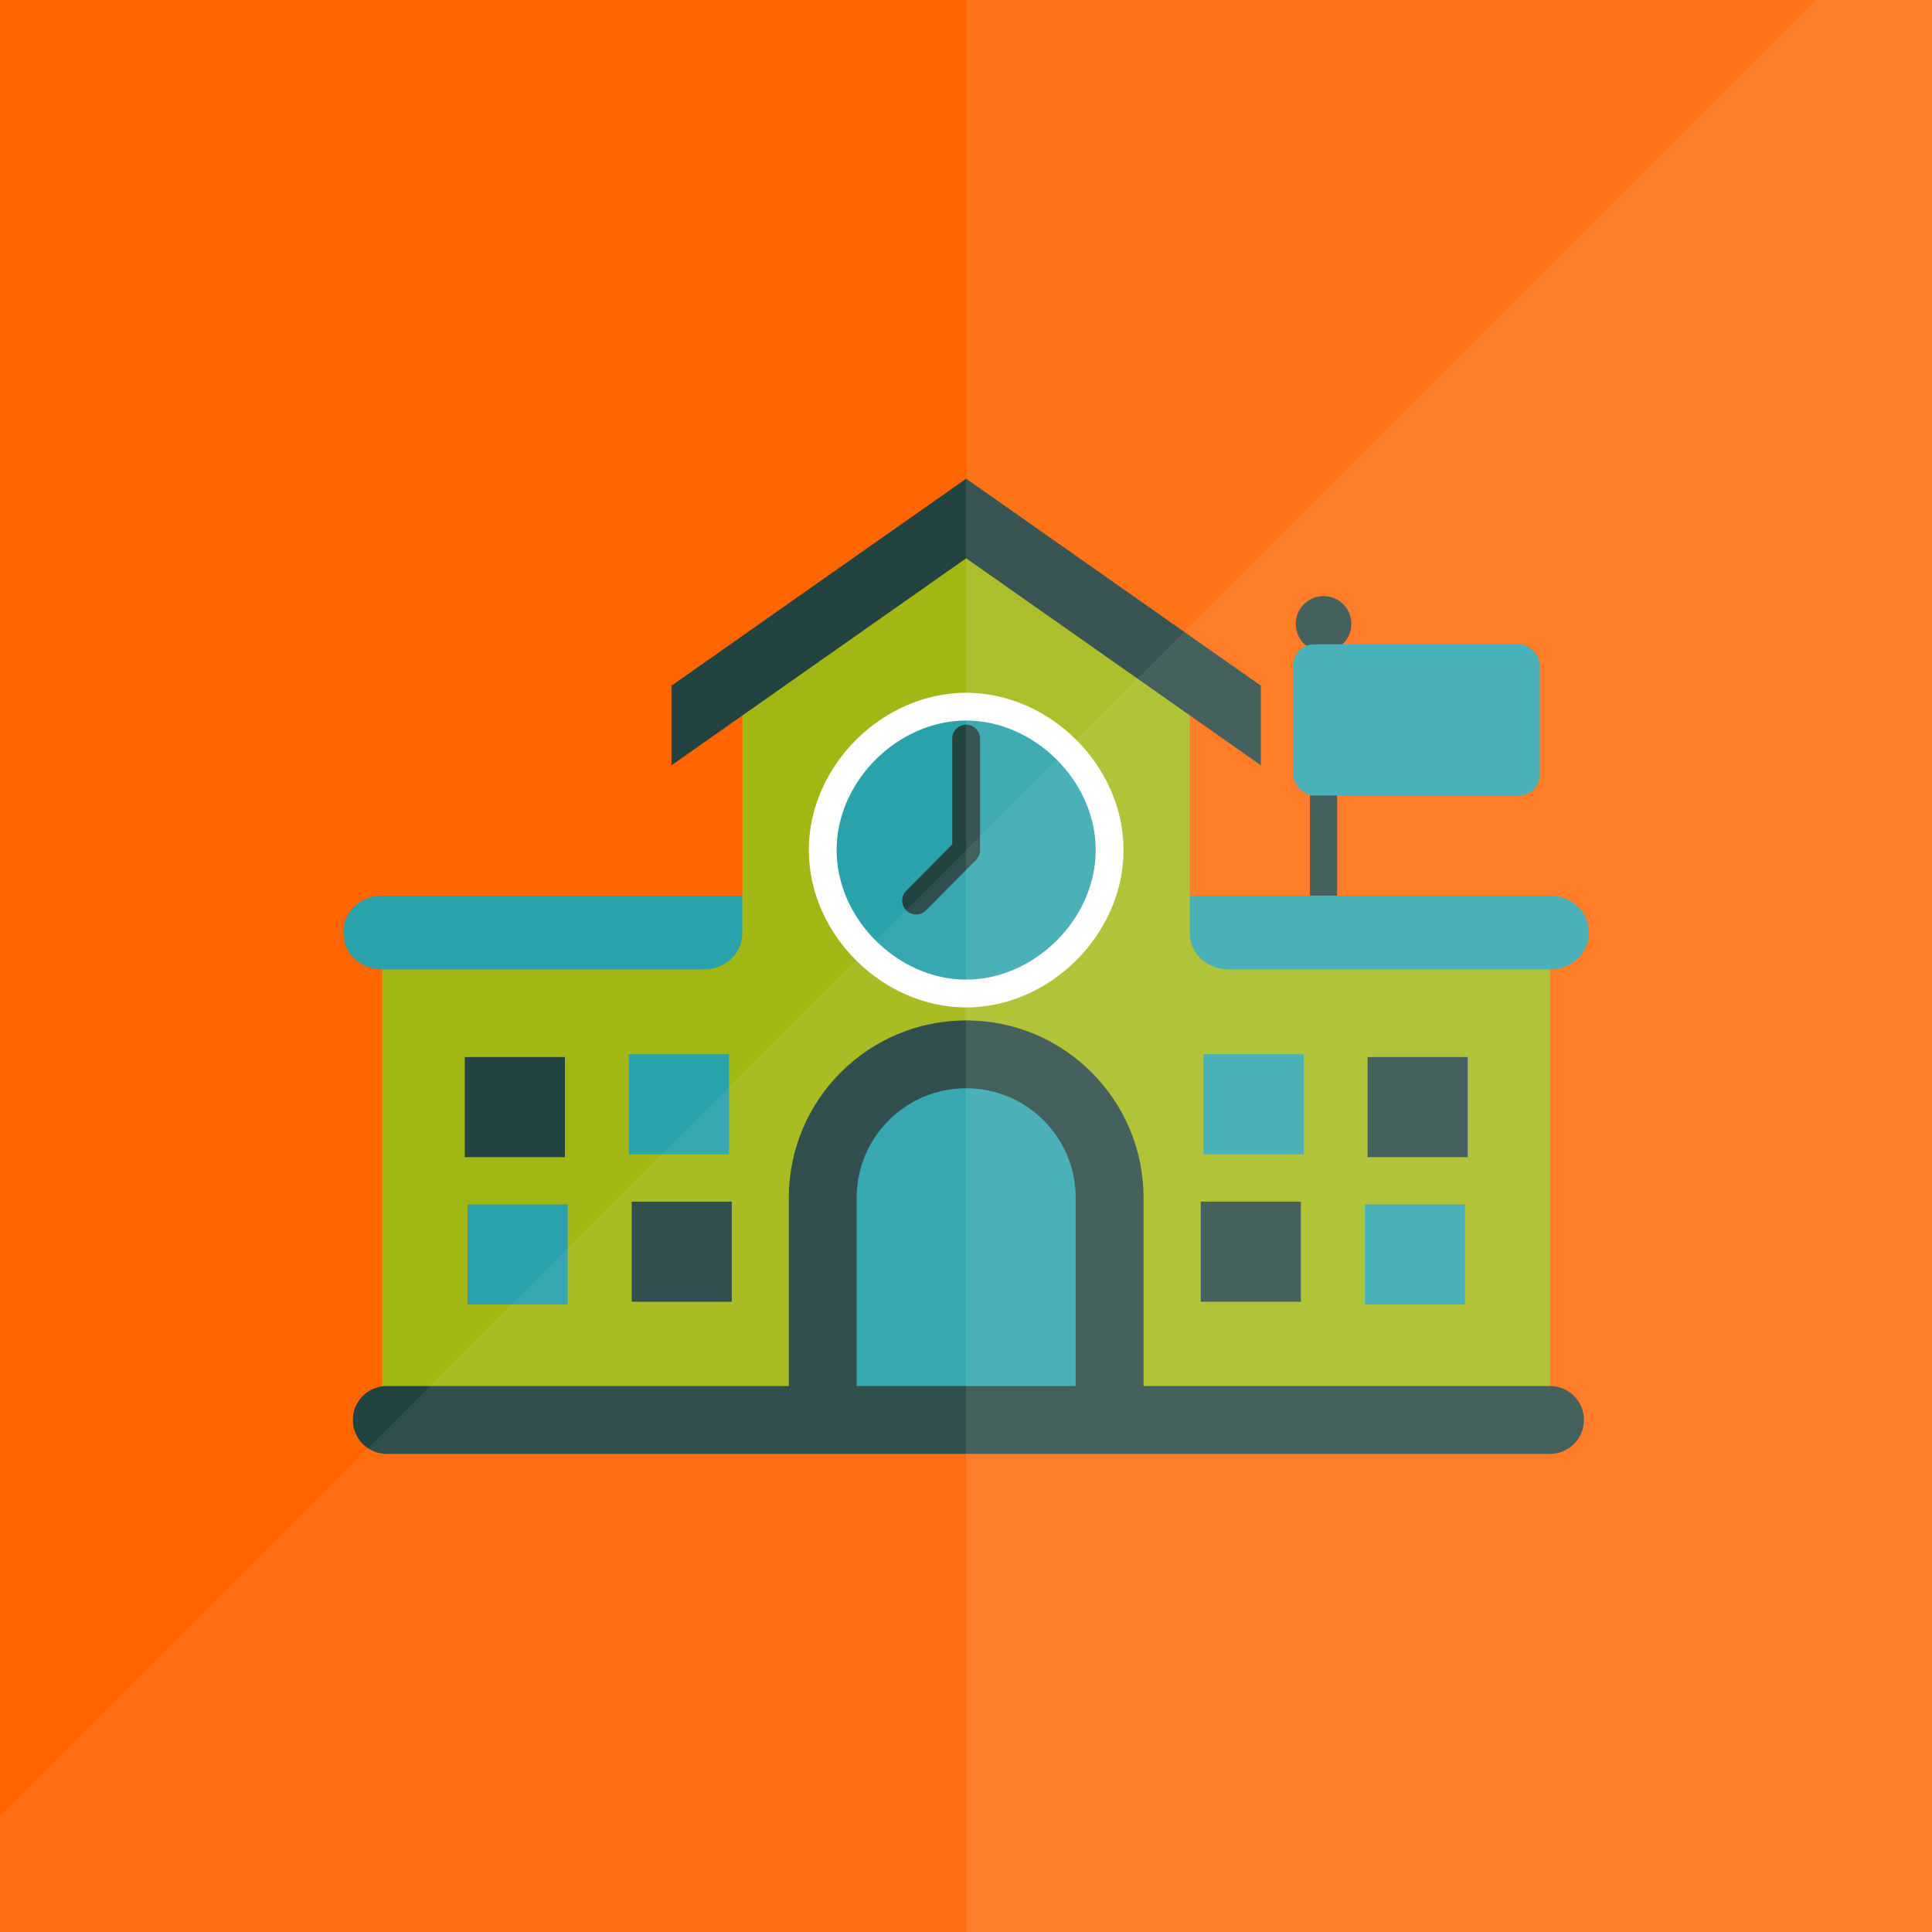 <?xml version="1.0" encoding="UTF-8" standalone="no"?>
<!-- Created with Inkscape (http://www.inkscape.org/) -->

<svg
   xmlns:dc="http://purl.org/dc/elements/1.1/"
   xmlns:cc="http://creativecommons.org/ns#"
   xmlns:rdf="http://www.w3.org/1999/02/22-rdf-syntax-ns#"
   xmlns:svg="http://www.w3.org/2000/svg"
   xmlns="http://www.w3.org/2000/svg"
   xmlns:sodipodi="http://sodipodi.sourceforge.net/DTD/sodipodi-0.dtd"
   xmlns:inkscape="http://www.inkscape.org/namespaces/inkscape"
   id="svg2"
   version="1.1"
   inkscape:version="0.91 r13725"
   width="256"
   height="256"
   viewBox="0 0 256 256"
   sodipodi:docname="schoolhouse3.svg">
  <defs
     id="defs6" />
  <sodipodi:namedview
     pagecolor="#ffffff"
     bordercolor="#666666"
     borderopacity="1"
     objecttolerance="10"
     gridtolerance="10"
     guidetolerance="10"
     inkscape:pageopacity="0"
     inkscape:pageshadow="2"
     inkscape:window-width="1301"
     inkscape:window-height="744"
     id="namedview4"
     showgrid="false"
     inkscape:object-paths="true"
     inkscape:object-nodes="true"
     inkscape:snap-smooth-nodes="true"
     inkscape:snap-intersection-paths="true"
     inkscape:snap-midpoints="false"
     inkscape:snap-others="true"
     showguides="false"
     inkscape:snap-object-midpoints="true"
     inkscape:snap-center="true"
     inkscape:zoom="2"
     inkscape:cx="147.04438"
     inkscape:cy="109.63887"
     inkscape:window-x="65"
     inkscape:window-y="24"
     inkscape:window-maximized="1"
     inkscape:current-layer="svg2" />
  <rect
     style="opacity:1;fill:#ff6500;fill-opacity:1;fill-rule:nonzero;stroke:none;stroke-width:5;stroke-linecap:round;stroke-linejoin:round;stroke-miterlimit:4;stroke-dasharray:none;stroke-dashoffset:0;stroke-opacity:1"
     id="rect7232-4"
     width="256"
     height="256"
     x="0"
     y="0"
     rx="0"
     ry="0" />
  <g
     id="g5145"
     transform="matrix(0.737,0,0,0.737,45.511,-139.004)">
    <path
       id="path4152-5"
       d="m 111.955,282.902 -40.213,29.102 0,37.635 -64.762,13.26 0,75.799 104.975,0.004 104.975,-0.004 0,-75.799 -64.762,-13.26 0,-37.635 -40.213,-29.102 z"
       style="display:inline;fill:#a3b714;fill-opacity:1"
       inkscape:connector-curvature="0" />
    <path
       id="path4148"
       d="m 111.955,274.67 -40.213,28.246 -12.768,8.969 0,14.312 12.768,-8.969 40.213,-28.246 40.213,28.246 12.768,8.969 0,-14.312 -12.768,-8.969 -40.213,-28.246 z"
       style="fill:#224340"
       inkscape:connector-curvature="0" />
    <path
       style="opacity:1;fill:#29a2ab;fill-opacity:1;fill-rule:nonzero;stroke:#ffffff;stroke-width:5;stroke-linecap:round;stroke-linejoin:bevel;stroke-miterlimit:4;stroke-dasharray:none;stroke-dashoffset:0;stroke-opacity:1"
       d="m 111.955,315.656 c -13.606,-1.1e-4 -25.79,11.953 -25.789,25.789 1.35e-4,6.918 3.046,13.365 7.793,18.083 4.747,4.718 11.194,7.706 17.996,7.706 13.605,1.1e-4 25.789,-11.954 25.789,-25.789 7.9e-4,-13.836 -12.183,-25.789 -25.789,-25.789 z"
       id="path4174"
       inkscape:connector-curvature="0"
       sodipodi:nodetypes="ccsccc" />
    <path
       sodipodi:nodetypes="scccsssss"
       inkscape:connector-curvature="0"
       id="rect4176-5"
       d="m 6.953,349.638 57.808,4.5e-4 6.953,0 0,6.798 c 0,3.58 -3.101,6.462 -6.953,6.462 l -57.808,0 C 3.101,362.899 0,360.017 0,356.437 l 0,-0.337 c 0,-3.58 3.101,-6.462 6.953,-6.462 z"
       style="opacity:1;fill:#29a2ab;fill-opacity:1;fill-rule:nonzero;stroke:none;stroke-width:5;stroke-linecap:round;stroke-linejoin:bevel;stroke-miterlimit:4;stroke-dasharray:none;stroke-dashoffset:0;stroke-opacity:1" />
    <path
       sodipodi:nodetypes="scccsssss"
       inkscape:connector-curvature="0"
       id="rect4176-5-4"
       d="m 216.929,349.638 -57.808,4.5e-4 -6.953,0 0,6.798 c 0,3.58 3.101,6.462 6.953,6.462 l 57.808,0 c 3.852,0 6.953,-2.882 6.953,-6.462 l 0,-0.337 c 0,-3.58 -3.101,-6.462 -6.953,-6.462 z"
       style="opacity:1;fill:#29a2ab;fill-opacity:1;fill-rule:nonzero;stroke:none;stroke-width:5;stroke-linecap:round;stroke-linejoin:bevel;stroke-miterlimit:4;stroke-dasharray:none;stroke-dashoffset:0;stroke-opacity:1" />
    <path
       style="opacity:1;fill:#224340;fill-opacity:1;fill-rule:nonzero;stroke:none;stroke-width:5;stroke-linecap:round;stroke-linejoin:bevel;stroke-miterlimit:4;stroke-dasharray:none;stroke-dashoffset:0;stroke-opacity:1"
       d="m 181.208,300.777 c 0,2.761 -2.239,5 -5,5 -2.761,0 -5,-2.239 -5,-5 0,-2.761 2.239,-5 5,-5 2.761,0 5,2.239 5,5 z"
       id="path4247"
       inkscape:connector-curvature="0"
       sodipodi:nodetypes="sssss" />
    <rect
       ry="3.75"
       rx="3.75"
       y="304.449"
       x="170.766"
       height="27.172"
       width="44.333"
       id="rect4242"
       style="opacity:1;fill:#29a2ab;fill-opacity:1;fill-rule:nonzero;stroke:none;stroke-width:5;stroke-linecap:round;stroke-linejoin:bevel;stroke-miterlimit:4;stroke-dasharray:none;stroke-dashoffset:0;stroke-opacity:1" />
    <path
       sodipodi:nodetypes="ssccccss"
       inkscape:connector-curvature="0"
       id="path4519"
       d="m 111.955,378.169 c -14.243,-6e-5 -25.789,11.546 -25.789,25.789 l -3.2e-4,39.942 -78.375,0 209.138,0 -79.185,0 2e-4,-39.942 c 7e-5,-14.243 -11.546,-25.789 -25.789,-25.789 z"
       style="opacity:1;fill:#29a2ab;fill-opacity:1;fill-rule:nonzero;stroke:#224340;stroke-width:12.2;stroke-linecap:round;stroke-linejoin:round;stroke-miterlimit:4;stroke-dasharray:none;stroke-dashoffset:0;stroke-opacity:1" />
    <g
       id="g5110">
      <rect
         ry="0"
         rx="0"
         y="378.153"
         x="154.633"
         height="18"
         width="18"
         id="rect4540"
         style="opacity:1;fill:#29a2ab;fill-opacity:1;fill-rule:nonzero;stroke:#224340;stroke-width:0;stroke-linecap:round;stroke-linejoin:round;stroke-miterlimit:4;stroke-dasharray:none;stroke-dashoffset:0;stroke-opacity:1" />
      <rect
         ry="0"
         rx="0"
         y="405.153"
         x="183.633"
         height="18"
         width="18"
         id="rect4540-6"
         style="opacity:1;fill:#29a2ab;fill-opacity:1;fill-rule:nonzero;stroke:#224340;stroke-width:0;stroke-linecap:round;stroke-linejoin:round;stroke-miterlimit:4;stroke-dasharray:none;stroke-dashoffset:0;stroke-opacity:1" />
      <rect
         ry="0"
         rx="0"
         y="378.653"
         x="184.133"
         height="18"
         width="18"
         id="rect4540-6-1"
         style="opacity:1;fill:#224340;fill-opacity:1;fill-rule:nonzero;stroke:#224340;stroke-width:0;stroke-linecap:round;stroke-linejoin:round;stroke-miterlimit:4;stroke-dasharray:none;stroke-dashoffset:0;stroke-opacity:1" />
      <rect
         ry="0"
         rx="0"
         y="404.653"
         x="154.133"
         height="18"
         width="18"
         id="rect4540-6-1-3"
         style="opacity:1;fill:#224340;fill-opacity:1;fill-rule:nonzero;stroke:#224340;stroke-width:0;stroke-linecap:round;stroke-linejoin:round;stroke-miterlimit:4;stroke-dasharray:none;stroke-dashoffset:0;stroke-opacity:1" />
    </g>
    <path
       style="opacity:1;fill:#224340;fill-opacity:1;fill-rule:nonzero;stroke:none;stroke-width:12.2;stroke-linecap:round;stroke-linejoin:round;stroke-miterlimit:4;stroke-dasharray:none;stroke-dashoffset:0;stroke-opacity:1"
       d="m 173.764,331.621 2.444,0 2.444,0 0,18.018 -4.888,0 z"
       id="rect4604"
       inkscape:connector-curvature="0"
       sodipodi:nodetypes="cccccc" />
    <path
       style="fill:none;fill-rule:evenodd;stroke:#224340;stroke-width:5;stroke-linecap:round;stroke-linejoin:round;stroke-miterlimit:4;stroke-dasharray:none;stroke-opacity:1"
       d="m 102.959,350.528 8.996,-9.083 0,-20.052"
       id="path4606"
       inkscape:connector-curvature="0"
       sodipodi:nodetypes="ccc" />
    <g
       id="g5110-9"
       transform="matrix(-1,0,0,1,223.95,2.2591125e-4)">
      <rect
         ry="0"
         rx="0"
         y="378.153"
         x="154.633"
         height="18"
         width="18"
         id="rect4540-4"
         style="opacity:1;fill:#29a2ab;fill-opacity:1;fill-rule:nonzero;stroke:#224340;stroke-width:0;stroke-linecap:round;stroke-linejoin:round;stroke-miterlimit:4;stroke-dasharray:none;stroke-dashoffset:0;stroke-opacity:1" />
      <rect
         ry="0"
         rx="0"
         y="405.153"
         x="183.633"
         height="18"
         width="18"
         id="rect4540-6-6"
         style="opacity:1;fill:#29a2ab;fill-opacity:1;fill-rule:nonzero;stroke:#224340;stroke-width:0;stroke-linecap:round;stroke-linejoin:round;stroke-miterlimit:4;stroke-dasharray:none;stroke-dashoffset:0;stroke-opacity:1" />
      <rect
         ry="0"
         rx="0"
         y="378.653"
         x="184.133"
         height="18"
         width="18"
         id="rect4540-6-1-2"
         style="opacity:1;fill:#224340;fill-opacity:1;fill-rule:nonzero;stroke:#224340;stroke-width:0;stroke-linecap:round;stroke-linejoin:round;stroke-miterlimit:4;stroke-dasharray:none;stroke-dashoffset:0;stroke-opacity:1" />
      <rect
         ry="0"
         rx="0"
         y="404.653"
         x="154.133"
         height="18"
         width="18"
         id="rect4540-6-1-3-7"
         style="opacity:1;fill:#224340;fill-opacity:1;fill-rule:nonzero;stroke:#224340;stroke-width:0;stroke-linecap:round;stroke-linejoin:round;stroke-miterlimit:4;stroke-dasharray:none;stroke-dashoffset:0;stroke-opacity:1" />
    </g>
  </g>
  <path
     style="opacity:0.07;fill:#ffffff;fill-opacity:1;fill-rule:nonzero;stroke:none;stroke-width:5;stroke-linecap:round;stroke-linejoin:round;stroke-miterlimit:4;stroke-dasharray:none;stroke-dashoffset:0;stroke-opacity:1"
     d="M 240.639,0 0,240.644 0,256 256,256 256,0 240.639,0 Z"
     id="rect7232"
     inkscape:connector-curvature="0" />
  <path
     id="path4305-3"
     style="color:#000000;opacity:0.1;fill:#ffffff;enable-background:accumulate"
     d="m 128,256 0,-256 128,0 0,256 z"
     inkscape:connector-curvature="0"
     sodipodi:nodetypes="ccccc" />
</svg>
